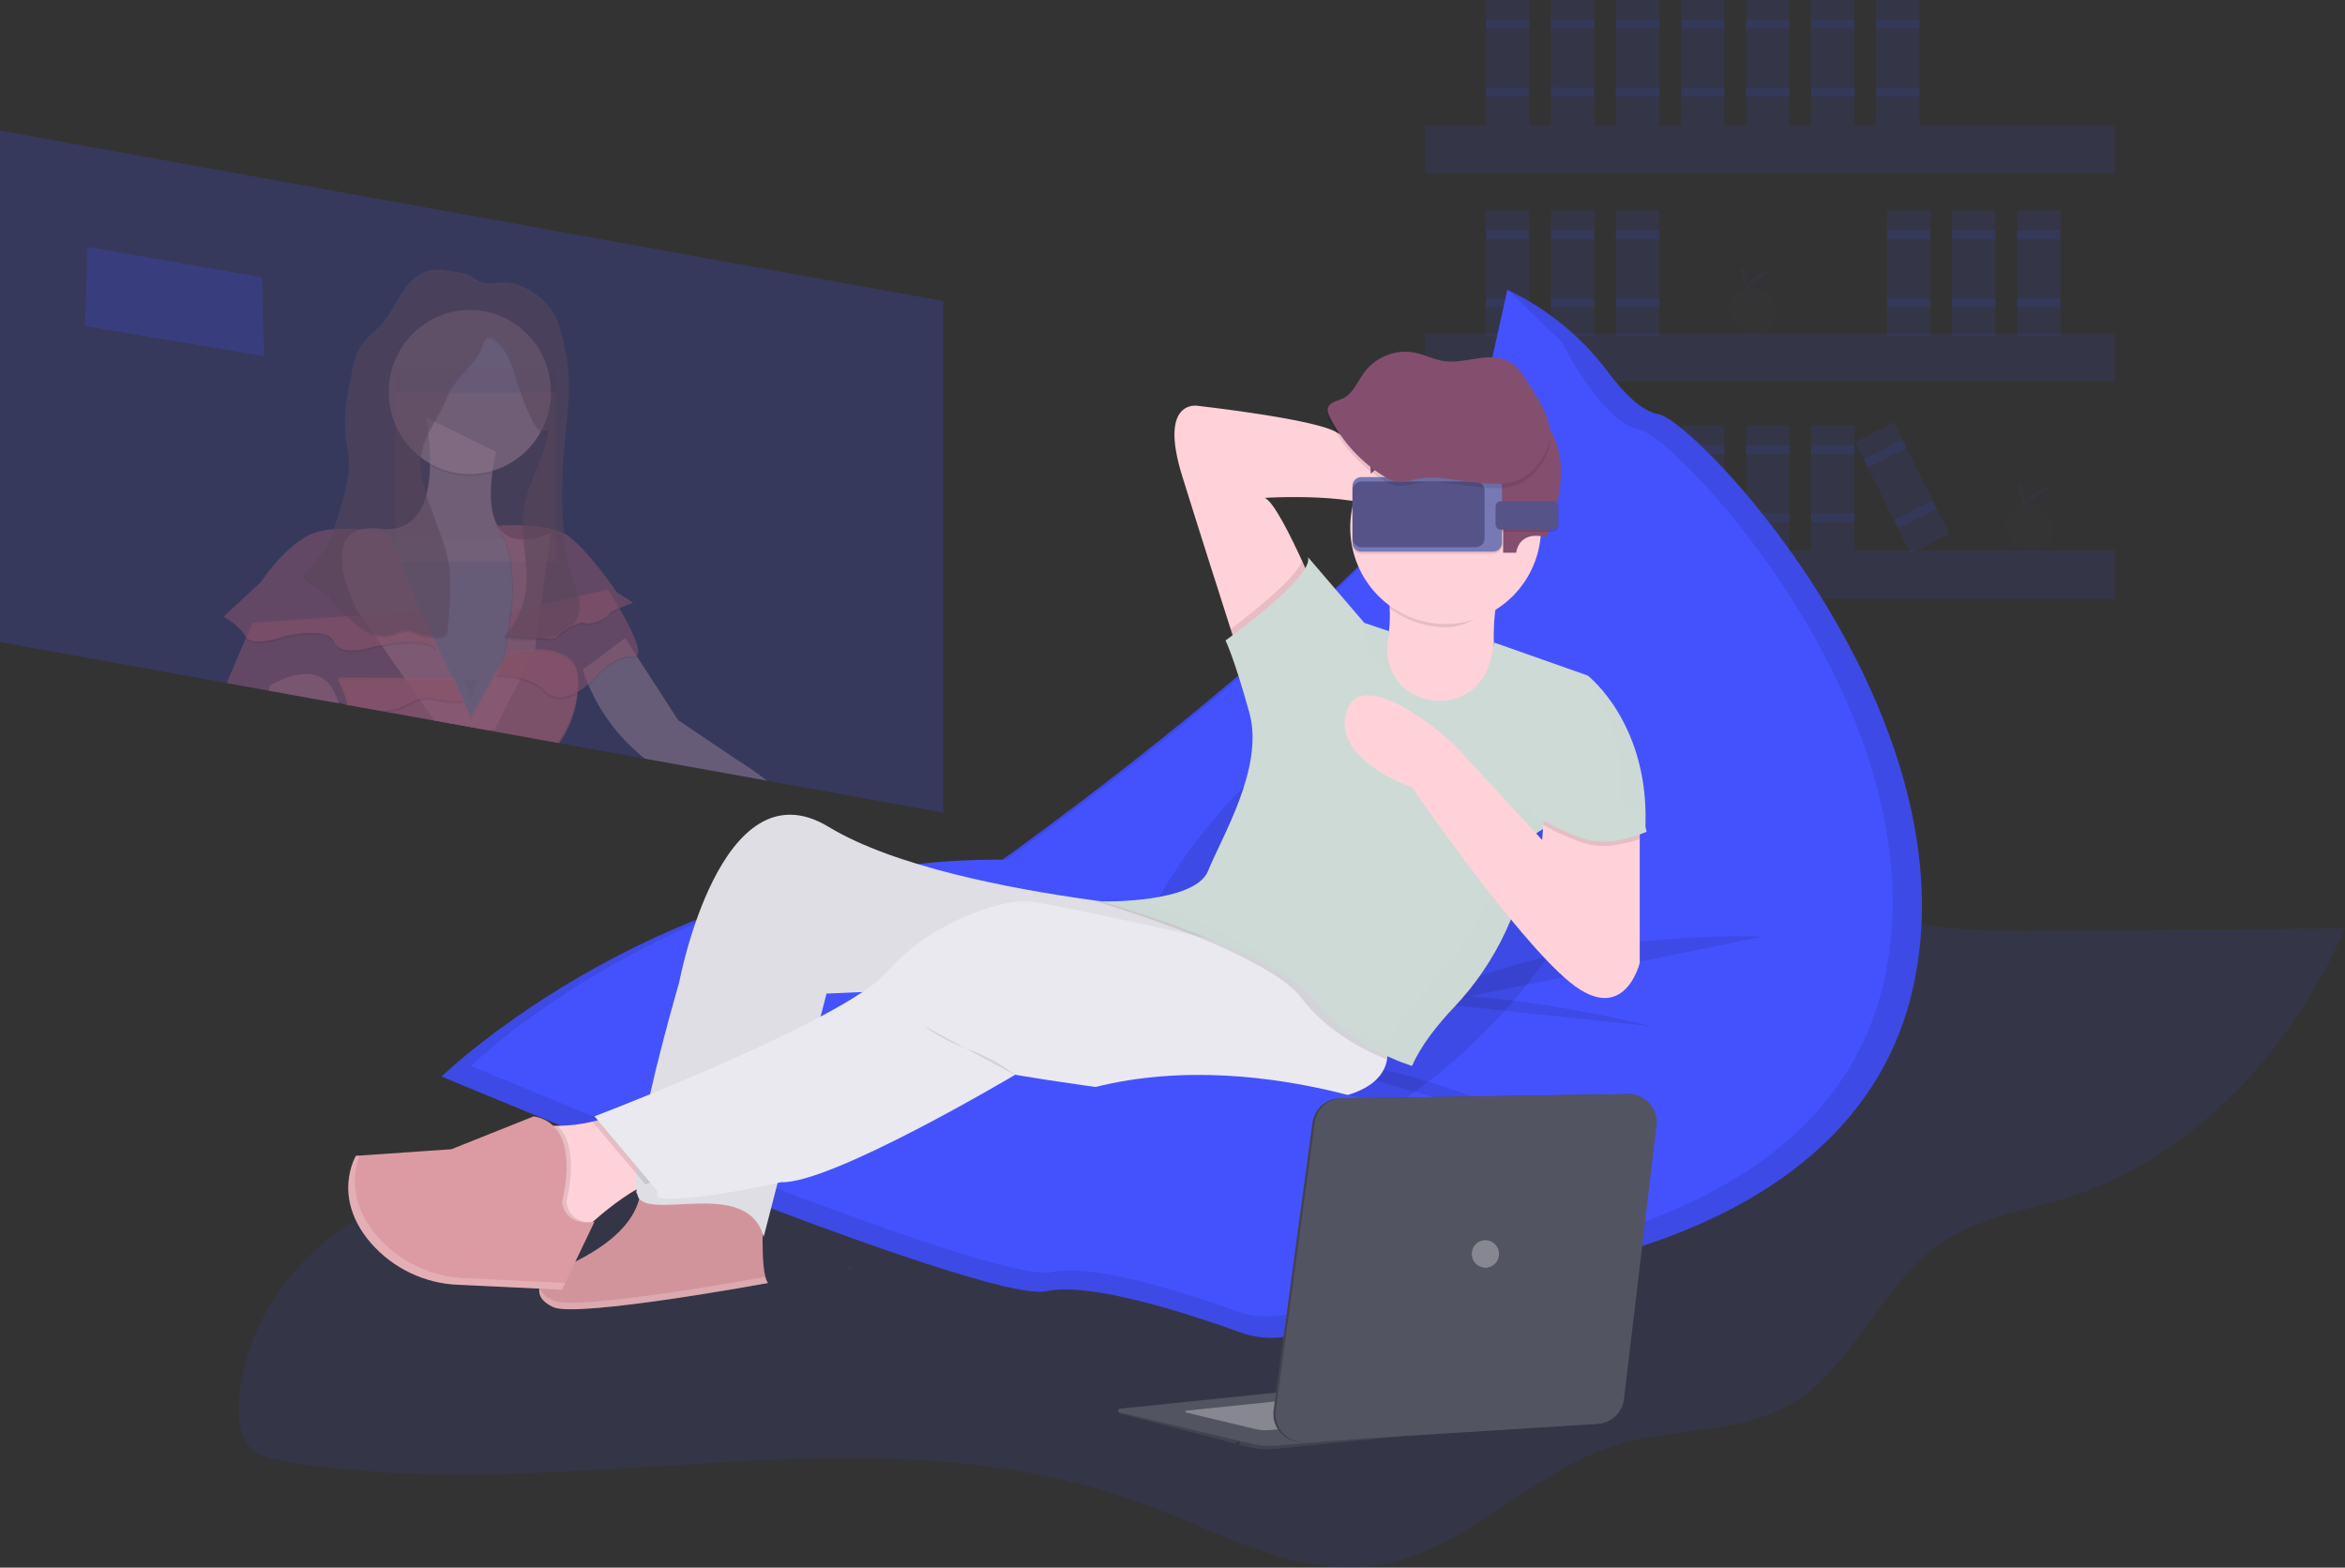 <svg width="338" height="226" viewBox="0 0 338 226" fill="none" xmlns="http://www.w3.org/2000/svg">
<rect x="0" y="0" width="338" height="226" fill="#333333" stroke="none"/>
<g clip-path="url(#clip0)">
<path opacity="0.1" d="M304.805 18.022H205.408V24.978H304.805V18.022Z" fill="#4452FE"/>
<path opacity="0.1" d="M304.805 48.059H205.408V55.015H304.805V48.059Z" fill="#4452FE"/>
<path opacity="0.1" d="M304.805 79.36H205.408V86.316H304.805V79.36Z" fill="#4452FE"/>
<path opacity="0.1" d="M220.412 0H214.16V18.022H220.412V0Z" fill="#4452FE"/>
<path opacity="0.1" d="M220.412 2.846H214.16V4.11H220.412V2.846Z" fill="#4452FE"/>
<path opacity="0.1" d="M220.412 12.647H214.16V13.912H220.412V12.647Z" fill="#4452FE"/>
<path opacity="0.1" d="M229.788 0H223.537V18.022H229.788V0Z" fill="#4452FE"/>
<path opacity="0.1" d="M229.788 2.846H223.537V4.11H229.788V2.846Z" fill="#4452FE"/>
<path opacity="0.1" d="M229.788 12.647H223.537V13.912H229.788V12.647Z" fill="#4452FE"/>
<path opacity="0.1" d="M239.165 0H232.914V18.022H239.165V0Z" fill="#4452FE"/>
<path opacity="0.1" d="M239.165 2.846H232.914V4.11H239.165V2.846Z" fill="#4452FE"/>
<path opacity="0.1" d="M239.165 12.647H232.914V13.912H239.165V12.647Z" fill="#4452FE"/>
<path opacity="0.1" d="M248.542 0H242.291V18.022H248.542V0Z" fill="#4452FE"/>
<path opacity="0.1" d="M248.542 2.846H242.291V4.11H248.542V2.846Z" fill="#4452FE"/>
<path opacity="0.1" d="M248.542 12.647H242.291V13.912H248.542V12.647Z" fill="#4452FE"/>
<path opacity="0.1" d="M257.919 0H251.668V18.022H257.919V0Z" fill="#4452FE"/>
<path opacity="0.1" d="M257.919 2.846H251.668V4.11H257.919V2.846Z" fill="#4452FE"/>
<path opacity="0.1" d="M257.919 12.647H251.668V13.912H257.919V12.647Z" fill="#4452FE"/>
<path opacity="0.1" d="M267.296 0H261.045V18.022H267.296V0Z" fill="#4452FE"/>
<path opacity="0.1" d="M267.296 2.846H261.045V4.11H267.296V2.846Z" fill="#4452FE"/>
<path opacity="0.1" d="M267.296 12.647H261.045V13.912H267.296V12.647Z" fill="#4452FE"/>
<path opacity="0.1" d="M276.675 0H270.424V18.022H276.675V0Z" fill="#4452FE"/>
<path opacity="0.1" d="M276.675 2.846H270.424V4.11H276.675V2.846Z" fill="#4452FE"/>
<path opacity="0.1" d="M276.675 12.647H270.424V13.912H276.675V12.647Z" fill="#4452FE"/>
<path opacity="0.1" d="M272.977 60.862L267.389 63.697L275.375 79.807L280.963 76.972L272.977 60.862Z" fill="#4452FE"/>
<path opacity="0.1" d="M274.235 63.407L268.646 66.241L269.207 67.371L274.795 64.537L274.235 63.407Z" fill="#4452FE"/>
<path opacity="0.1" d="M278.58 72.171L272.992 75.005L273.553 76.136L279.141 73.301L278.58 72.171Z" fill="#4452FE"/>
<path opacity="0.1" d="M220.412 30.353H214.16V48.375H220.412V30.353Z" fill="#4452FE"/>
<path opacity="0.1" d="M220.412 33.199H214.16V34.463H220.412V33.199Z" fill="#4452FE"/>
<path opacity="0.1" d="M220.412 43H214.16V44.265H220.412V43Z" fill="#4452FE"/>
<path opacity="0.1" d="M229.788 30.353H223.537V48.375H229.788V30.353Z" fill="#4452FE"/>
<path opacity="0.1" d="M229.788 33.199H223.537V34.463H229.788V33.199Z" fill="#4452FE"/>
<path opacity="0.1" d="M229.788 43H223.537V44.265H229.788V43Z" fill="#4452FE"/>
<path opacity="0.1" d="M239.165 30.353H232.914V48.375H239.165V30.353Z" fill="#4452FE"/>
<path opacity="0.1" d="M239.165 33.199H232.914V34.463H239.165V33.199Z" fill="#4452FE"/>
<path opacity="0.1" d="M239.165 43H232.914V44.265H239.165V43Z" fill="#4452FE"/>
<path opacity="0.1" d="M278.236 30.353H271.984V48.375H278.236V30.353Z" fill="#4452FE"/>
<path opacity="0.1" d="M278.236 33.199H271.984V34.463H278.236V33.199Z" fill="#4452FE"/>
<path opacity="0.1" d="M278.236 43H271.984V44.265H278.236V43Z" fill="#4452FE"/>
<path opacity="0.1" d="M287.613 30.353H281.361V48.375H287.613V30.353Z" fill="#4452FE"/>
<path opacity="0.1" d="M287.613 33.199H281.361V34.463H287.613V33.199Z" fill="#4452FE"/>
<path opacity="0.1" d="M287.613 43H281.361V44.265H287.613V43Z" fill="#4452FE"/>
<path opacity="0.1" d="M296.992 30.353H290.74V48.375H296.992V30.353Z" fill="#4452FE"/>
<path opacity="0.1" d="M296.992 33.199H290.74V34.463H296.992V33.199Z" fill="#4452FE"/>
<path opacity="0.1" d="M296.992 43H290.74V44.265H296.992V43Z" fill="#4452FE"/>
<path opacity="0.1" d="M220.412 61.338H214.16V79.361H220.412V61.338Z" fill="#4452FE"/>
<path opacity="0.1" d="M220.412 64.184H214.16V65.448H220.412V64.184Z" fill="#4452FE"/>
<path opacity="0.1" d="M220.412 73.985H214.16V75.25H220.412V73.985Z" fill="#4452FE"/>
<path opacity="0.1" d="M229.788 61.338H223.537V79.361H229.788V61.338Z" fill="#4452FE"/>
<path opacity="0.1" d="M229.788 64.184H223.537V65.448H229.788V64.184Z" fill="#4452FE"/>
<path opacity="0.1" d="M229.788 73.985H223.537V75.25H229.788V73.985Z" fill="#4452FE"/>
<path opacity="0.1" d="M239.165 61.338H232.914V79.361H239.165V61.338Z" fill="#4452FE"/>
<path opacity="0.1" d="M239.165 64.184H232.914V65.448H239.165V64.184Z" fill="#4452FE"/>
<path opacity="0.1" d="M239.165 73.985H232.914V75.25H239.165V73.985Z" fill="#4452FE"/>
<path opacity="0.1" d="M248.542 61.338H242.291V79.361H248.542V61.338Z" fill="#4452FE"/>
<path opacity="0.1" d="M248.542 64.184H242.291V65.448H248.542V64.184Z" fill="#4452FE"/>
<path opacity="0.1" d="M248.542 73.985H242.291V75.25H248.542V73.985Z" fill="#4452FE"/>
<path opacity="0.1" d="M257.919 61.338H251.668V79.361H257.919V61.338Z" fill="#4452FE"/>
<path opacity="0.1" d="M257.919 64.184H251.668V65.448H257.919V64.184Z" fill="#4452FE"/>
<path opacity="0.1" d="M257.919 73.985H251.668V75.25H257.919V73.985Z" fill="#4452FE"/>
<path opacity="0.1" d="M267.296 61.338H261.045V79.361H267.296V61.338Z" fill="#4452FE"/>
<path opacity="0.1" d="M267.296 64.184H261.045V65.448H267.296V64.184Z" fill="#4452FE"/>
<path opacity="0.1" d="M267.296 73.985H261.045V75.25H267.296V73.985Z" fill="#4452FE"/>
<g opacity="0.1">
<path opacity="0.1" d="M251.79 41.824C251.79 41.824 249.896 41.172 248.977 42.864C248.737 43.322 248.614 43.834 248.621 44.352C248.628 44.871 248.765 45.379 249.017 45.83C249.618 46.924 250.852 48.359 253.19 48.22C255.175 48.113 255.835 46.582 256.003 45.156C256.068 44.623 255.997 44.082 255.798 43.584C255.598 43.086 255.277 42.647 254.863 42.31C254.449 41.972 253.958 41.747 253.434 41.656C252.911 41.564 252.373 41.609 251.871 41.786L251.79 41.824Z" fill="#4452FE"/>
<path opacity="0.1" d="M249.423 45.969C249.171 45.518 249.034 45.01 249.027 44.492C249.02 43.973 249.142 43.461 249.383 43.003C250.296 41.315 252.196 41.963 252.196 41.963L252.293 41.928C253.016 41.664 253.811 41.682 254.521 41.979C254.129 41.743 253.69 41.597 253.235 41.554C252.781 41.51 252.322 41.569 251.893 41.726L251.796 41.761C251.796 41.761 249.902 41.109 248.983 42.801C248.742 43.259 248.62 43.771 248.627 44.289C248.634 44.807 248.771 45.316 249.023 45.767C249.493 46.672 250.247 47.395 251.168 47.819C250.43 47.375 249.827 46.736 249.423 45.969Z" fill="#4452FE"/>
<path opacity="0.2" d="M250.811 42.633C250.811 42.633 251.514 43.193 253.22 42.633H250.811Z" fill="#4452FE"/>
<path opacity="0.1" d="M250.662 38.574C250.662 38.574 251.866 41.874 251.765 42.737L252.719 42.636C252.719 42.636 251.112 39.743 251.515 38.574H250.662Z" fill="#4452FE"/>
<path opacity="0.2" d="M250.662 38.574C250.662 38.574 251.866 41.874 251.765 42.737L252.719 42.636C252.719 42.636 251.112 39.743 251.515 38.574H250.662Z" fill="#4452FE"/>
<path opacity="0.1" d="M255.582 38.849C255.582 38.849 253.685 37.868 252.838 38.678C251.991 39.487 251.859 41.558 251.859 41.558C251.859 41.558 254.957 41.988 255.582 38.849Z" fill="#4452FE"/>
<path opacity="0.1" d="M255.582 38.849C255.582 38.849 253.685 37.868 252.838 38.678C251.991 39.487 251.859 41.558 251.859 41.558C251.859 41.558 254.957 41.988 255.582 38.849Z" fill="#4452FE"/>
<path opacity="0.1" d="M251.855 41.558C251.855 41.558 252.352 39.155 255.578 38.846L251.855 41.558Z" fill="#4452FE"/>
</g>
<g opacity="0.1">
<path opacity="0.1" d="M291.8 73.125C291.8 73.125 289.906 72.474 288.987 74.166C288.746 74.624 288.624 75.135 288.631 75.654C288.638 76.172 288.774 76.68 289.027 77.131C289.627 78.225 290.862 79.661 293.2 79.522C295.185 79.414 295.844 77.884 296.013 76.458C296.078 75.924 296.007 75.383 295.808 74.885C295.608 74.387 295.286 73.949 294.873 73.611C294.459 73.274 293.967 73.049 293.444 72.957C292.921 72.866 292.383 72.91 291.881 73.087L291.8 73.125Z" fill="#4452FE"/>
<path opacity="0.1" d="M289.433 77.271C289.18 76.82 289.044 76.311 289.037 75.793C289.03 75.275 289.152 74.763 289.393 74.305C290.305 72.617 292.206 73.265 292.206 73.265L292.303 73.23C293.026 72.965 293.821 72.983 294.531 73.28C294.139 73.044 293.7 72.899 293.245 72.855C292.79 72.811 292.332 72.87 291.903 73.028L291.806 73.062C291.806 73.062 289.911 72.411 288.992 74.103C288.752 74.56 288.63 75.072 288.637 75.591C288.644 76.109 288.78 76.617 289.033 77.068C289.503 77.974 290.257 78.696 291.177 79.12C290.44 78.677 289.836 78.037 289.433 77.271Z" fill="#4452FE"/>
<path opacity="0.2" d="M290.82 73.935C290.82 73.935 291.524 74.495 293.23 73.935H290.82Z" fill="#4452FE"/>
<path opacity="0.1" d="M290.672 69.875C290.672 69.875 291.875 73.176 291.775 74.039L292.729 73.938C292.729 73.938 291.122 71.045 291.525 69.875H290.672Z" fill="#4452FE"/>
<path opacity="0.2" d="M290.672 69.875C290.672 69.875 291.875 73.176 291.775 74.039L292.729 73.938C292.729 73.938 291.122 71.045 291.525 69.875H290.672Z" fill="#4452FE"/>
<path opacity="0.1" d="M295.592 70.15C295.592 70.15 293.695 69.17 292.847 69.979C292 70.789 291.869 72.86 291.869 72.86C291.869 72.86 294.967 73.29 295.592 70.15Z" fill="#4452FE"/>
<path opacity="0.1" d="M295.592 70.15C295.592 70.15 293.695 69.17 292.847 69.979C292 70.789 291.869 72.86 291.869 72.86C291.869 72.86 294.967 73.29 295.592 70.15Z" fill="#4452FE"/>
<path opacity="0.1" d="M291.865 72.86C291.865 72.86 292.362 70.457 295.588 70.147L291.865 72.86Z" fill="#4452FE"/>
</g>
<path opacity="0.1" d="M243.442 116.028C251.097 120.517 258.154 126.686 266.134 130.142C275.846 134.35 286.332 134.303 296.594 134.211L338 133.841C329.614 152.957 314.798 167.356 298.069 172.63C291.505 174.704 284.495 175.519 278.706 179.974C271.492 185.526 267.216 195.967 259.883 201.256C251.8 207.08 241.754 205.509 232.746 208.383C221.002 212.126 211.178 223.376 199.201 225.589C187.617 227.73 176.324 221.087 165.096 216.891C124.994 201.911 81.668 217.912 40.275 210.504C38.684 210.22 36.99 209.834 35.839 208.414C34.361 206.593 34.239 203.637 34.533 201.047C36.008 188.059 45.213 178.514 54.865 173.806C75.429 163.78 98.531 170.078 120.377 166.467C135.38 163.985 149.652 156.836 163.73 149.748C178.471 142.324 193.443 135.042 207.412 125.437C221.618 115.67 226.216 105.919 243.442 116.028Z" fill="#4452FE"/>
<path d="M110.068 173.903C110.068 173.903 109.443 183.389 110.693 184.97C110.693 184.97 83.187 190.028 79.749 188.448C76.311 186.867 77.873 184.337 79.749 183.389C81.624 182.44 91.001 178.962 92.252 172.323C92.252 172.323 88.188 170.426 101.316 172.955C114.444 175.484 110.068 173.903 110.068 173.903Z" fill="#DC9BA3"/>
<path opacity="0.05" d="M110.068 173.903C110.068 173.903 109.443 183.389 110.693 184.97C110.693 184.97 83.187 190.028 79.749 188.448C76.311 186.867 77.873 184.337 79.749 183.389C81.624 182.44 91.001 178.962 92.252 172.323C92.252 172.323 88.188 170.426 101.316 172.955C114.444 175.484 110.068 173.903 110.068 173.903Z" fill="black"/>
<path d="M217.34 41.818L217.458 41.874C223.132 44.582 228.068 48.648 231.837 53.722C233.968 56.567 236.588 59.28 239.079 59.729C244.599 60.712 285.277 103.513 275.515 143.351C265.753 183.19 208.8 184.821 208.8 184.821C208.8 184.821 196.685 186.898 189.733 191.053C188.11 192.024 186.296 192.622 184.419 192.804C182.542 192.987 180.648 192.749 178.872 192.109C170.595 189.131 156.992 184.812 150.859 186.14C141.748 188.116 63.652 155.195 63.652 155.195C63.652 155.195 96.197 123.578 144.036 124.251C144.036 124.251 219.537 70.922 216.933 48.865L217.34 41.818Z" fill="#4452FE"/>
<path opacity="0.1" d="M217.34 41.818L217.458 41.874C223.132 44.582 228.068 48.648 231.837 53.722C233.968 56.567 236.588 59.28 239.079 59.729C244.599 60.712 285.277 103.513 275.515 143.351C265.753 183.19 208.8 184.821 208.8 184.821C208.8 184.821 196.685 186.898 189.733 191.053C188.11 192.024 186.296 192.622 184.419 192.804C182.542 192.987 180.648 192.749 178.872 192.109C170.595 189.131 156.992 184.812 150.859 186.14C141.748 188.116 63.652 155.195 63.652 155.195C63.652 155.195 96.197 123.578 144.036 124.251C144.036 124.251 219.537 70.922 216.933 48.865L217.34 41.818Z" fill="black"/>
<path d="M217.28 41.742L225.094 49.33C225.094 49.33 231.033 61.029 236.347 61.977C241.66 62.925 280.732 104.029 271.355 142.286C261.977 180.543 207.278 182.124 207.278 182.124C207.278 182.124 195.894 184.075 189.196 187.98C187.572 188.942 185.76 189.536 183.887 189.721C182.014 189.906 180.124 189.677 178.346 189.052C170.379 186.206 157.473 182.124 151.644 183.389C142.892 185.286 67.875 153.668 67.875 153.668C67.875 153.668 99.132 123.315 145.08 123.948C145.08 123.948 217.596 72.727 215.095 51.543L217.28 41.742Z" fill="#4452FE"/>
<path opacity="0.1" d="M214.147 148.631C231.671 130.905 238.074 108.642 228.447 98.904C218.821 89.167 196.812 95.644 179.288 113.37C161.764 131.096 155.362 153.359 164.988 163.096C174.614 172.833 196.624 166.357 214.147 148.631Z" fill="black"/>
<path d="M217.28 81.896C217.28 81.896 213.841 87.587 216.029 98.654C218.217 109.72 210.403 109.72 210.403 109.72H194.775L189.461 95.808L196.963 96.44C196.963 96.44 201.964 95.176 199.776 83.477L217.28 81.896Z" fill="#FFD2D9"/>
<path d="M170.394 68.617C172.785 76.316 175.783 85.69 177.383 90.692L178.521 94.227L188.836 83.477C188.836 83.477 188.382 82.412 187.704 80.919C186.191 77.612 183.566 72.212 182.272 71.778C182.272 71.778 196.65 70.83 201.026 74.308C205.402 77.786 204.152 64.823 204.152 64.823C204.152 64.823 195.712 64.19 192.587 62.293C189.461 60.396 172.582 58.499 172.582 58.499C172.582 58.499 166.956 57.55 170.394 68.617Z" fill="#FFD2D9"/>
<path opacity="0.1" d="M226.969 164.102C226.969 164.102 200.401 151.771 191.023 153.668L226.969 164.102Z" fill="black"/>
<path opacity="0.1" d="M254.163 135.014C254.163 135.014 221.969 133.749 204.465 145.131L254.163 135.014Z" fill="black"/>
<path opacity="0.1" d="M238.221 147.977C238.221 147.977 212.903 141.654 199.463 143.867L238.221 147.977Z" fill="black"/>
<path d="M76.623 161.573L78.811 177.698L84.437 177.065C84.437 177.065 84.778 176.749 85.356 176.218C86.872 174.868 90.026 172.221 93.045 170.78C94.067 170.252 95.175 169.918 96.315 169.793L90.064 160.308C88.542 160.884 86.983 161.351 85.397 161.705C83.749 162.096 82.063 162.297 80.371 162.306C79.085 162.33 77.808 162.08 76.623 161.573Z" fill="#FFD2D9"/>
<path d="M92.252 172.955C95.065 175.484 107.881 170.109 110.069 178.33L112.082 170.543L118.28 146.548L119.133 143.244L124.297 143.019L183.554 140.461L186.911 140.316L188.68 140.24L186.332 139.064L170.704 131.229C170.704 131.229 165.078 130.831 157.31 129.753C145.539 128.121 128.867 124.931 119.452 119.218C103.823 109.732 97.885 141.666 97.885 141.666C97.885 141.666 95.509 149.77 93.696 157.753C92.834 161.547 92.099 165.341 91.821 168.206C91.561 170.634 91.643 172.408 92.252 172.955Z" fill="#E9E9EF"/>
<path opacity="0.05" d="M92.251 172.955C95.064 175.484 107.879 170.109 110.067 178.33L112.08 170.543L118.279 146.548L119.132 143.244L124.446 142.928L181.696 139.368L185.231 139.146L186.319 139.08L187.728 138.991L170.693 131.245C170.693 131.245 165.067 130.847 157.3 129.768C145.528 128.137 128.856 124.947 119.441 119.233C103.813 109.748 97.874 141.682 97.874 141.682C97.874 141.682 95.499 149.786 93.686 157.769C92.823 161.563 92.088 165.357 91.81 168.222C91.56 170.634 91.641 172.408 92.251 172.955Z" fill="black"/>
<path opacity="0.1" d="M85.397 161.705L90.857 168.193L93.045 170.78C94.066 170.252 95.174 169.918 96.314 169.793L90.063 160.308C88.542 160.884 86.983 161.351 85.397 161.705Z" fill="black"/>
<path d="M85.688 160.94L91.795 168.194L94.743 171.69V172.639C98.359 173.48 109.612 171.083 112.081 170.543C112.393 170.476 112.568 170.435 112.568 170.435C119.758 170.751 146.326 154.943 146.326 154.943C146.326 154.943 175.395 160.001 189.461 158.737C197.315 158.028 199.516 155.154 199.929 152.751C200.11 151.564 199.948 150.348 199.463 149.251L186.91 140.307L185.253 139.121L182.593 137.224C182.593 137.224 177.97 136.165 172.097 134.853C162.923 132.807 150.696 130.148 148.22 129.955C144.157 129.639 133.842 133.117 127.903 140.073C126.881 141.165 125.725 142.121 124.465 142.918L124.302 143.026C122.633 144.145 120.577 145.337 118.285 146.554C110.718 150.586 100.631 154.914 93.695 157.757C88.954 159.688 85.688 160.94 85.688 160.94Z" fill="#E9E9EF"/>
<path opacity="0.1" d="M76.623 161.573L78.811 177.698L84.437 177.065C84.437 177.065 84.778 176.749 85.356 176.218C84.106 176.247 82.055 175.883 81.624 173.271C81.624 173.271 83.79 165.604 80.374 162.306C79.087 162.331 77.809 162.081 76.623 161.573Z" fill="black"/>
<path d="M80.998 173.271C80.998 173.271 84.124 162.205 76.935 160.94L65.057 165.683L51.304 166.632C51.304 166.632 47.713 172.56 53.467 179.212C55.045 181.013 56.965 182.473 59.113 183.505C61.262 184.537 63.594 185.12 65.97 185.22L80.998 185.931L85.687 176.13C85.687 176.13 81.624 177.065 80.998 173.271Z" fill="#DC9BA3"/>
<path opacity="0.1" d="M157.312 129.756C158.875 130.221 165.402 132.19 172.078 134.865C175.377 136.15 178.591 137.649 181.699 139.352C182.346 139.719 182.949 140.089 183.543 140.462C185.294 141.584 186.703 142.735 187.575 143.876C191.433 148.935 197.099 151.642 199.919 152.751C200.1 151.564 199.939 150.348 199.453 149.251L186.91 140.307L188.679 140.231L186.331 139.055L187.741 138.966L170.706 131.22C170.706 131.22 165.077 130.821 157.312 129.756Z" fill="black"/>
<path opacity="0.1" d="M177.383 90.692L178.521 94.227L188.835 83.477C188.835 83.477 188.382 82.412 187.704 80.919C186.4 83.714 180.174 88.596 177.383 90.692Z" fill="black"/>
<path d="M214.597 95.944C214.966 94.872 215.236 93.768 215.403 92.646L228.844 97.389C228.844 97.389 238.064 104.503 237.127 119.995C237.127 119.995 225.718 115.727 220.717 120.786L220.614 121.677C219.556 130.517 215.689 138.77 209.596 145.195C207.095 147.835 204.766 150.813 203.526 153.668C203.526 153.668 194.774 151.139 189.46 144.183C184.146 137.227 158.828 129.955 158.828 129.955C158.828 129.955 172.269 130.271 174.144 125.528C176.019 120.786 182.271 110.668 180.083 102.764C177.895 94.859 176.645 92.33 176.645 92.33C176.645 92.33 189.46 83.161 188.522 80.315L196.649 89.8L200.4 91.065C200.105 91.799 199.956 92.584 199.959 93.376C199.759 101.973 211.749 104.044 214.597 95.944Z" fill="#CEDAD5"/>
<path d="M203.383 160.782C203.383 160.782 173.064 148.135 148.371 160.15L154.31 172.797L182.754 173.429L203.383 160.782Z" fill="#4452FE"/>
<path opacity="0.1" d="M200.256 87.632C200.161 86.45 200.002 85.274 199.781 84.109L217.285 82.529C217.285 82.529 216.072 83.588 215.544 87.54C213.491 88.773 211.093 90.433 208.533 90.433C205.546 90.438 202.639 89.454 200.256 87.632Z" fill="black"/>
<path d="M208.372 89.962C215.968 89.962 222.125 83.733 222.125 76.05C222.125 68.367 215.968 62.138 208.372 62.138C200.777 62.138 194.619 68.367 194.619 76.05C194.619 83.733 200.777 89.962 208.372 89.962Z" fill="#FFD2D9"/>
<path d="M218.53 79.683H216.655V74.308L214.779 68.617C214.779 68.617 205.402 64.19 201.026 65.139L197.588 68.3C197.588 68.3 196.65 60.712 202.276 57.867C207.903 55.021 217.905 56.286 220.405 58.499C222.906 60.712 226.969 64.506 223.844 74.94L222.906 77.47C222.906 77.47 219.155 76.205 218.53 79.683Z" fill="#844F6E"/>
<g opacity="0.05">
<path opacity="0.05" d="M194.235 86.987L193.21 86.642L188.49 81.131C188.583 80.87 188.594 80.586 188.522 80.318L194.235 86.987Z" fill="black"/>
<path opacity="0.05" d="M200.816 97.189C198.337 96.083 196.44 93.68 196.524 90.234C196.524 90.047 196.524 89.87 196.555 89.702L196.655 89.816L200.406 91.081C200.112 91.815 199.962 92.6 199.966 93.392C199.916 94.711 200.209 96.02 200.816 97.189Z" fill="black"/>
<path opacity="0.05" d="M164.354 129.699C172.187 132.456 182.796 136.797 186.022 141.024C186.1 141.129 186.181 141.227 186.262 141.341C177.679 135.387 158.828 129.958 158.828 129.958C160.674 129.978 162.519 129.891 164.354 129.699Z" fill="black"/>
<path opacity="0.05" d="M200.087 150.506C201.337 147.661 203.672 144.673 206.157 142.033C212.251 135.608 216.117 127.355 217.175 118.516L217.278 117.624C222.279 112.565 233.688 116.834 233.688 116.834C234.282 107.007 230.791 100.554 228.159 97.145L228.843 97.389C228.843 97.389 238.064 104.503 237.126 119.995C237.126 119.995 225.718 115.727 220.716 120.786L220.613 121.677C219.556 130.517 215.689 138.77 209.595 145.195C207.095 147.835 204.766 150.813 203.525 153.668C203.525 153.668 195.908 151.455 190.572 145.523C193.448 147.708 196.664 149.392 200.087 150.506Z" fill="black"/>
</g>
<path d="M203.527 113.514C203.527 113.514 218.53 135.33 226.344 141.654C234.158 147.977 236.346 138.808 236.346 138.808V118.573L222.593 116.992L222.45 118.911L222.284 121.102L209.469 107.19C209.469 107.19 196.653 95.492 194.153 102.448C191.652 109.404 203.527 113.514 203.527 113.514Z" fill="#FFD2D9"/>
<path opacity="0.1" d="M222.449 118.911C224.327 120.016 226.318 120.91 228.388 121.576C231.342 122.496 234.727 121.529 236.359 120.944V118.582L222.606 117.001L222.449 118.911Z" fill="black"/>
<path d="M236.516 116.517L237.338 119.904C237.338 119.904 232.452 122.209 228.389 120.944C224.326 119.679 221.2 117.466 220.575 117.15C219.95 116.834 223.075 113.356 223.075 113.356L236.516 116.517Z" fill="#CEDAD5"/>
<path opacity="0.1" d="M146.495 155.091C144.411 153.474 142.091 152.194 139.619 151.297C137.269 150.48 135.056 149.307 133.055 147.819" fill="black"/>
<path opacity="0.2" d="M51.306 166.631L51.818 166.597C51.075 168.494 49.999 173.17 54.41 178.264C55.987 180.064 57.907 181.524 60.056 182.556C62.204 183.588 64.536 184.172 66.912 184.271L81.469 184.96L81.003 185.931L65.975 185.219C63.598 185.12 61.266 184.537 59.118 183.505C56.97 182.473 55.049 181.013 53.472 179.212C47.724 172.563 51.306 166.631 51.306 166.631Z" fill="white"/>
<path opacity="0.05" d="M122.187 182.915H122.234C122.193 183.661 122.121 185.201 122.109 186.892C122.093 185.403 122.14 183.945 122.187 182.915Z" fill="#00FF00"/>
<path opacity="0.05" d="M104.38 180.186C104.336 180.378 104.287 180.567 104.233 180.752C103.926 180.572 103.486 180.237 104.38 180.186Z" fill="#00FF00"/>
<path opacity="0.2" d="M79.749 187.499C82.953 188.973 107.046 184.682 110.322 184.088C110.388 184.404 110.514 184.703 110.694 184.97C110.694 184.97 83.188 190.029 79.749 188.448C77.98 187.635 77.537 186.57 77.777 185.602C77.958 186.279 78.546 186.946 79.749 187.499Z" fill="white"/>
<path opacity="0.05" d="M122.23 182.918C122.246 182.602 122.259 182.44 122.259 182.44C122.259 182.44 123.85 183.016 122.23 182.918Z" fill="#00FF00"/>
<path opacity="0.1" d="M196.21 79.844H215.227C215.931 79.844 216.502 79.267 216.502 78.554V70.384C216.502 69.672 215.931 69.094 215.227 69.094H196.21C195.506 69.094 194.935 69.672 194.935 70.384V78.554C194.935 79.267 195.506 79.844 196.21 79.844Z" fill="black"/>
<path opacity="0.1" d="M216.327 76.682H223.866C224.287 76.682 224.629 76.337 224.629 75.911V73.344C224.629 72.918 224.287 72.572 223.866 72.572H216.327C215.906 72.572 215.564 72.918 215.564 73.344V75.911C215.564 76.337 215.906 76.682 216.327 76.682Z" fill="black"/>
<path d="M196.21 79.528H215.227C215.931 79.528 216.502 78.951 216.502 78.238V70.068C216.502 69.356 215.931 68.778 215.227 68.778H196.21C195.506 68.778 194.935 69.356 194.935 70.068V78.238C194.935 78.951 195.506 79.528 196.21 79.528Z" fill="#7679B4"/>
<path d="M196.228 78.895H212.707C213.411 78.895 213.982 78.318 213.982 77.606V70.7C213.982 69.988 213.411 69.41 212.707 69.41H196.228C195.524 69.41 194.953 69.988 194.953 70.7V77.606C194.953 78.318 195.524 78.895 196.228 78.895Z" fill="#565388"/>
<path d="M216.327 76.366H223.866C224.287 76.366 224.629 76.021 224.629 75.595V73.027C224.629 72.601 224.287 72.256 223.866 72.256H216.327C215.906 72.256 215.564 72.601 215.564 73.027V75.595C215.564 76.021 215.906 76.366 216.327 76.366Z" fill="#565388"/>
<path opacity="0.1" d="M199.632 69.401C196.25 67.333 193.503 64.354 191.699 60.798C191.489 60.383 191.289 59.919 191.405 59.47C191.627 58.61 192.737 58.458 193.537 58.088C195.028 57.396 195.656 55.647 196.634 54.316C197.471 53.206 198.595 52.352 199.882 51.85C201.17 51.347 202.57 51.216 203.927 51.471C205.352 51.761 206.671 52.476 208.109 52.691C211.209 53.149 214.591 51.249 217.376 52.691C218.645 53.352 219.505 54.588 220.261 55.821C222.159 58.891 224.537 62.145 222.812 65.746C221.821 67.804 220.24 69.511 218.017 70.112C215.795 70.713 213.222 70.213 210.963 69.964C209.103 69.761 207.155 69.331 205.283 69.531C203.092 69.771 201.723 70.675 199.632 69.401Z" fill="black"/>
<path d="M199.632 68.769C196.25 66.701 193.503 63.722 191.699 60.165C191.489 59.751 191.289 59.286 191.405 58.837C191.627 57.977 192.737 57.826 193.537 57.456C195.028 56.763 195.656 55.015 196.634 53.684C197.471 52.574 198.595 51.72 199.882 51.217C201.17 50.715 202.57 50.584 203.927 50.838C205.352 51.129 206.671 51.844 208.109 52.059C211.209 52.517 214.591 50.617 217.376 52.059C218.645 52.719 219.505 53.956 220.261 55.189C222.159 58.259 224.537 61.512 222.812 65.114C221.821 67.172 220.24 68.879 218.017 69.48C215.795 70.081 213.222 69.581 210.963 69.331C209.103 69.129 207.155 68.699 205.283 68.898C203.092 69.138 201.723 70.043 199.632 68.769Z" fill="#844F6E"/>
<path opacity="0.2" d="M37.748 39.977L12.602 35.592L12.236 46.99L38.048 51.357L37.748 39.977Z" fill="#4452FE"/>
<path opacity="0.2" d="M0 18.822V92.57L32.676 98.476L38.787 99.583L47.714 101.196L48.827 101.398L49.752 101.565L50.092 101.626L50.174 101.641L54.922 102.501L55.941 102.685L62.605 103.889L70.284 105.277L80.412 107.108L80.593 107.14L92.946 109.375L110.521 112.553L135.968 117.153V43.405L0 18.822Z" fill="#4452FE"/>
<g opacity="0.5">
<path opacity="0.5" d="M80.208 56.586H56.959V80.979H80.208V56.586Z" fill="#865A61"/>
<path opacity="0.1" d="M80.208 53.225H56.959V77.618H80.208V53.225Z" fill="black"/>
<path opacity="0.5" d="M51.4 87.913L51.972 88.729L53.795 91.325L54.06 91.704L54.973 93.007L55.151 93.26L58.299 97.746L58.505 98.04L60.421 100.772L60.596 101.022L62.606 103.886L70.286 105.274L71.327 105.148L74.953 97.999L75.065 97.775L75.081 97.74L77.031 93.895L77.103 93.756L77.125 93.601L77.303 92.305V92.254L77.334 92.011V91.966L77.991 87.16V87.129L78.828 80.976L79.294 77.615L79.403 76.812C78.649 77.173 77.855 77.443 77.037 77.615C76.524 77.726 76 77.785 75.475 77.789H75.45C74.997 77.789 74.546 77.731 74.109 77.615C73.61 77.486 73.142 77.257 72.732 76.943C72.322 76.629 71.978 76.235 71.721 75.784C70.867 74.349 70.47 71.99 70.952 68.196C70.952 68.095 70.977 67.994 70.992 67.88C71.107 67.037 71.269 66.122 71.48 65.136L62.728 60.829L62.597 60.766L61.365 60.159C61.365 60.159 61.553 61.054 61.721 62.42L61.75 62.65C61.914 64.034 61.994 65.427 61.987 66.821C61.987 66.919 61.987 67.017 61.987 67.115C61.977 68.531 61.8 69.94 61.459 71.314C61.448 71.366 61.435 71.418 61.418 71.469C60.765 73.827 59.446 75.74 56.964 76.183C56.272 76.301 55.566 76.315 54.87 76.224C53.969 76.097 53.053 76.123 52.16 76.3C46.112 77.678 51.4 87.913 51.4 87.913Z" fill="#FDC2CC"/>
<path opacity="0.1" d="M71.48 65.129C71.244 66.236 71.067 67.253 70.948 68.18C69.901 68.482 68.818 68.635 67.729 68.636C65.721 68.638 63.746 68.116 61.996 67.118C62.021 64.784 61.812 62.453 61.371 60.162L71.48 65.129Z" fill="black"/>
<path opacity="0.5" d="M67.716 68.345C74.176 68.345 79.412 63.048 79.412 56.514C79.412 49.979 74.176 44.682 67.716 44.682C61.256 44.682 56.02 49.979 56.02 56.514C56.02 63.048 61.256 68.345 67.716 68.345Z" fill="#FDC2CC"/>
<path opacity="0.5" d="M48.662 97.699C48.662 97.699 48.721 97.8 48.822 97.993C49.404 99.154 49.86 100.377 50.181 101.638L54.913 102.498L55.932 102.682L62.596 103.886L70.276 105.274L80.403 107.105C81.908 105.038 82.866 102.616 83.185 100.07C83.201 99.969 83.213 99.865 83.223 99.754C83.273 99.273 83.301 98.78 83.304 98.268C83.307 98.259 83.307 98.249 83.304 98.239V98.22C83.304 98.05 83.304 97.869 83.304 97.695C83.223 94.268 79.925 93.585 77.118 93.585C75.801 93.605 74.488 93.754 73.199 94.031L72.524 95.135L72.258 95.558L71.32 97.076L67.854 103.358L66.838 101.022L66.775 100.879L65.416 97.752H65.275L58.299 97.721L48.662 97.699Z" fill="#EC7580"/>
<path opacity="0.5" d="M50.119 101.714C50.119 101.686 50.103 101.654 50.094 101.623C49.757 100.36 49.275 99.141 48.656 97.993H48.816L58.505 98.04L65.279 98.072H65.416L66.726 101.079L66.782 101.211L66.845 101.354L67.861 103.687L71.327 97.408L71.364 97.348L72.033 96.257L72.346 95.732L72.511 95.46L73.187 94.357C73.187 94.357 73.793 94.215 74.706 94.091L75.018 94.05C75.262 94.022 75.519 93.993 75.79 93.971L76.047 93.952H76.081L76.575 93.927C76.719 93.927 76.862 93.927 77.009 93.927C77.434 93.927 77.872 93.927 78.31 93.962L78.653 93.993C79.566 94.067 80.458 94.311 81.282 94.714C81.344 94.743 81.403 94.776 81.46 94.812C81.665 94.929 81.859 95.066 82.039 95.22C82.111 95.28 82.179 95.343 82.248 95.41C82.427 95.564 82.59 95.736 82.733 95.925C82.823 96.063 82.903 96.207 82.97 96.358C83.043 96.516 83.103 96.678 83.151 96.845C83.203 97.022 83.243 97.203 83.27 97.386C83.299 97.585 83.315 97.785 83.32 97.987C83.32 98.062 83.32 98.138 83.32 98.211V98.239C83.322 98.243 83.322 98.247 83.322 98.251C83.322 98.254 83.322 98.258 83.32 98.262C83.32 98.435 83.32 98.609 83.32 98.777C83.32 98.894 83.32 99.011 83.32 99.125C83.322 99.128 83.323 99.131 83.323 99.134C83.323 99.138 83.322 99.141 83.32 99.144C83.32 99.235 83.32 99.324 83.305 99.416C83.289 99.507 83.305 99.624 83.283 99.732C83.261 99.839 83.283 99.94 83.255 100.048C82.989 102.599 82.081 105.039 80.617 107.133L80.435 107.102L70.308 105.271L62.628 103.883L55.964 102.679L54.945 102.495L50.197 101.635C50.197 101.673 50.219 101.711 50.228 101.749L50.119 101.714Z" fill="#EC7580"/>
<path opacity="0.5" d="M84.031 96.532C84.236 97.257 84.487 97.968 84.784 98.66L84.875 98.875C86.666 102.995 89.439 106.602 92.946 109.372L110.522 112.534C109.207 111.498 107.836 110.538 106.414 109.66L97.75 103.829L91.867 94.736L91.749 94.553L90.098 92.001L84.031 96.532Z" fill="#FDC2CC"/>
<path opacity="0.1" d="M91.869 94.742C91.794 94.832 91.695 94.897 91.584 94.93C91.472 94.962 91.354 94.961 91.244 94.926C88.356 94.486 85.036 98.72 85.036 98.72L84.867 98.875C84.53 98.115 84.248 97.332 84.023 96.532L90.087 92.004L91.869 94.742Z" fill="black"/>
<path opacity="0.1" d="M83.232 100.051C81.873 100.816 80.007 101.366 78.544 99.89C76.025 97.341 71.611 97.676 71.336 97.698C71.786 97.635 72.186 96.699 72.527 95.444L73.202 94.341C73.202 94.341 83.167 92.004 83.311 97.993C83.328 98.68 83.302 99.367 83.232 100.051Z" fill="black"/>
<path opacity="0.1" d="M78.006 87.129L77.103 93.769L75.065 97.787C73.802 97.46 72.496 97.337 71.195 97.421C72.633 97.221 73.558 88.144 73.558 88.144L73.64 88.125L78.006 87.129Z" fill="black"/>
<path opacity="0.5" d="M91.252 94.632C88.364 94.192 85.044 98.426 85.044 98.426C85.044 98.426 81.146 102.22 78.546 99.596C76.026 97.047 71.613 97.382 71.338 97.405C72.776 97.205 73.701 88.128 73.701 88.128L73.782 88.109L87.638 84.992C87.638 84.992 88.463 86.272 89.398 87.903C91.083 90.844 93.112 94.916 91.252 94.632Z" fill="#EC7580"/>
<path opacity="0.1" d="M87.79 88.792C87.933 89.083 85.48 90.543 84.323 90.107C83.167 89.671 80.282 92.004 79.991 92.298C79.7 92.592 73.205 91.859 73.205 91.859C73.475 90.623 73.669 89.372 73.787 88.112L87.643 84.995C87.643 84.995 88.468 86.275 89.402 87.907C88.54 88.261 87.718 88.653 87.79 88.792Z" fill="black"/>
<path opacity="0.1" d="M79.413 76.815L78.007 87.129L77.344 91.976C75.409 91.83 73.059 91.565 73.059 91.565C73.059 91.565 75.512 81.194 71.471 75.791L71.711 75.775C73.981 79.594 79.413 76.815 79.413 76.815Z" fill="black"/>
<path opacity="0.5" d="M71.617 75.791C71.617 75.791 78.981 75.206 81.87 77.251C84.758 79.297 88.946 85.431 88.946 85.431L91.256 86.892C91.256 86.892 87.646 88.207 87.79 88.498C87.933 88.789 85.48 90.25 84.323 89.813C83.167 89.377 80.282 91.71 79.991 92.004C79.7 92.298 73.205 91.565 73.205 91.565C73.205 91.565 75.659 81.194 71.617 75.791Z" fill="#EC7580"/>
<path opacity="0.5" d="M38.787 99.58L47.714 101.192L48.827 101.395L48.789 101.278C48.528 100.422 48.142 99.61 47.645 98.868C44.901 95.074 38.837 98.868 38.837 98.868C38.837 98.868 38.815 99.121 38.787 99.58Z" fill="#FDC2CC"/>
<path opacity="0.1" d="M38.787 99.58L47.714 101.192L48.827 101.395L48.789 101.278C48.528 100.422 48.142 99.61 47.645 98.868C44.901 95.074 38.837 98.868 38.837 98.868C38.837 98.868 38.815 99.121 38.787 99.58Z" fill="black"/>
<path opacity="0.1" d="M50.119 101.714C50.119 101.686 50.103 101.654 50.094 101.622C49.757 100.36 49.275 99.141 48.656 97.993H48.816L58.505 98.04L65.279 98.072L66.72 101.082L66.782 101.211L66.851 101.35C66.754 101.369 65.457 101.619 62.959 101.056C62.188 100.858 61.38 100.845 60.603 101.018C59.543 101.265 58.809 101.86 57.905 102.223C57.271 102.447 56.615 102.6 55.949 102.678L54.929 102.495L50.182 101.635C50.182 101.673 50.203 101.711 50.213 101.749L50.119 101.714Z" fill="black"/>
<path opacity="0.5" d="M32.676 98.473L38.786 99.58L47.714 101.192C48.074 101.177 48.435 101.206 48.789 101.278C49.117 101.343 49.44 101.438 49.751 101.562C49.877 101.609 49.998 101.659 50.117 101.714L50.205 101.752C50.205 101.714 50.186 101.676 50.173 101.638L54.912 102.498C55.924 102.445 56.925 102.256 57.888 101.935C58.741 101.591 59.45 101.041 60.41 100.772C61.24 100.555 62.112 100.555 62.942 100.772C65.061 101.249 66.318 101.142 66.708 101.088C66.748 101.086 66.788 101.079 66.827 101.069L66.758 100.927L65.399 98.081L65.261 97.787L62.52 92.067L62.376 91.751L60.641 88.134H60.526L51.964 88.729L51.361 88.773L50.227 88.852H49.967L36.38 89.8L35.492 91.875L35.414 92.058L32.676 98.473Z" fill="#EC7580"/>
<path opacity="0.1" d="M62.951 94.05C61.364 91.419 52.987 93.759 52.987 93.759C52.987 93.759 48.945 94.929 48.076 92.738C47.207 90.547 41 92.007 41 92.007C41 92.007 36.502 93.715 35.414 92.077L36.38 89.816L60.529 88.141L62.951 94.05Z" fill="black"/>
<path opacity="0.5" d="M56.019 76.815C56.019 76.815 48.077 75.209 44.323 77.255C40.569 79.3 37.681 83.828 37.681 83.828L32.195 88.937C32.195 88.937 34.361 89.959 35.371 91.713C36.381 93.468 40.997 91.713 40.997 91.713C40.997 91.713 47.205 90.253 48.074 92.444C48.943 94.635 52.984 93.465 52.984 93.465C52.984 93.465 61.358 91.128 62.949 93.756L56.019 76.815Z" fill="#EC7580"/>
<path opacity="0.1" d="M65.175 39.386C64.1 39.203 62.987 39.026 61.928 39.26C60.168 39.645 58.827 41.087 57.839 42.611C56.852 44.135 56.086 45.82 54.867 47.158C54.051 48.056 53.047 48.777 52.322 49.747C51.253 51.176 50.881 53.004 50.538 54.762C50.031 57.345 49.525 59.972 49.75 62.597C49.862 63.915 50.159 65.215 50.228 66.536C50.369 69.198 49.603 71.817 48.822 74.368C48.29 76.132 47.74 77.928 46.69 79.427C45.952 80.394 45.135 81.297 44.249 82.127C44.044 82.304 43.889 82.533 43.802 82.791C43.617 83.547 44.517 84.056 45.205 84.394C47.309 85.456 48.69 87.527 50.325 89.231C51.96 90.936 54.301 92.393 56.551 91.72C57.217 91.517 57.852 91.129 58.549 91.141C59.02 91.185 59.481 91.306 59.915 91.499C61.019 91.891 62.182 92.089 63.353 92.083C63.612 92.104 63.872 92.047 64.1 91.919C64.447 91.682 64.516 91.201 64.55 90.778C64.769 88.125 64.988 85.463 64.841 82.804C64.506 76.796 59.008 69.825 61.09 64.174C61.999 61.711 63.662 59.59 64.581 57.133C65.55 54.541 68.957 52.438 69.648 49.754C69.691 49.442 69.849 49.158 70.092 48.96C70.451 48.736 70.92 48.932 71.27 49.175C73.236 50.547 73.877 53.127 74.593 55.435C75.17 57.293 75.885 59.103 76.731 60.851C77.19 61.8 78.203 62.894 79.081 62.319C78.638 66.305 76.081 69.787 75.502 73.758C74.94 77.625 76.306 81.577 75.774 85.456C75.428 87.954 74.312 90.277 72.586 92.096C74.532 92.487 76.532 92.505 78.484 92.15C80.463 91.789 82.582 90.841 83.295 88.937C84.079 86.844 82.87 84.6 82.257 82.446C80.788 77.274 80.901 71.159 81.366 65.796C81.845 60.285 82.567 55.458 81.348 50.063C81.095 48.729 80.7 47.426 80.169 46.178C78.963 43.598 76.481 41.751 73.758 41.119C72.358 40.784 70.923 41.302 69.617 41.056C68.96 40.932 68.367 40.294 67.741 40.034C66.911 39.726 66.051 39.509 65.175 39.386Z" fill="black"/>
<path opacity="0.5" d="M83.291 88.634C82.576 90.531 80.46 91.479 78.481 91.846C76.529 92.201 74.528 92.183 72.583 91.792C74.309 89.973 75.424 87.65 75.771 85.153C76.302 81.279 74.936 77.327 75.499 73.454C76.077 69.483 78.625 66.002 79.078 62.015C78.2 62.59 77.187 61.496 76.724 60.548C75.877 58.801 75.162 56.993 74.583 55.138C73.867 52.833 73.227 50.25 71.26 48.881C70.914 48.638 70.445 48.441 70.085 48.669C69.842 48.866 69.683 49.15 69.641 49.463C68.963 52.147 65.544 54.253 64.575 56.842C63.653 59.299 61.993 61.42 61.083 63.887C58.998 69.534 64.5 76.496 64.834 82.513C64.981 85.172 64.762 87.834 64.543 90.487C64.506 90.91 64.44 91.391 64.093 91.628C63.87 91.762 63.612 91.827 63.352 91.815C62.182 91.821 61.019 91.623 59.914 91.23C59.482 91.037 59.022 90.917 58.551 90.872C57.855 90.872 57.223 91.249 56.557 91.448C54.307 92.134 51.966 90.667 50.331 88.96C48.696 87.252 47.315 85.181 45.211 84.122C44.523 83.774 43.623 83.275 43.808 82.519C43.895 82.261 44.05 82.032 44.255 81.855C45.142 81.025 45.96 80.122 46.699 79.155C47.749 77.65 48.296 75.854 48.831 74.096C49.599 71.544 50.393 68.93 50.237 66.264C50.168 64.943 49.871 63.646 49.759 62.328C49.534 59.704 50.043 57.079 50.547 54.496C50.89 52.735 51.262 50.911 52.331 49.482C53.06 48.511 54.06 47.79 54.876 46.892C56.095 45.552 56.861 43.866 57.848 42.342C58.836 40.818 60.177 39.38 61.937 38.991C63.002 38.757 64.125 38.934 65.184 39.117C66.054 39.236 66.909 39.448 67.735 39.75C68.376 40.009 68.966 40.648 69.61 40.768C70.917 41.014 72.351 40.496 73.752 40.831C76.471 41.479 78.953 43.326 80.162 45.89C80.398 46.402 80.597 46.93 80.756 47.471C80.988 48.226 81.163 49.004 81.338 49.776C81.375 49.94 81.413 50.092 81.444 50.266C82.513 55.401 81.822 59.141 81.356 64.494C80.891 69.847 80.775 76.992 82.247 82.165C82.863 84.296 84.076 86.541 83.291 88.634Z" fill="#865A61"/>
<path opacity="0.05" d="M66.635 97.92C66.635 97.92 67.791 99.817 67.791 101.132C67.791 101.132 68.657 97.92 69.379 97.92H66.635Z" fill="black"/>
</g>
<path d="M161.454 203.248L201.4 199.096L201.891 207.055L183.631 208.888C182.373 208.992 181.107 208.892 179.88 208.594L161.423 203.77C161.363 203.755 161.31 203.719 161.274 203.669C161.237 203.619 161.219 203.558 161.223 203.495C161.227 203.433 161.252 203.375 161.294 203.329C161.336 203.284 161.393 203.255 161.454 203.248Z" fill="#535461"/>
<path opacity="0.2" d="M161.454 203.248L201.4 199.096L201.891 207.055L183.631 208.888C182.373 208.992 181.107 208.892 179.88 208.594L161.423 203.77C161.363 203.755 161.31 203.719 161.274 203.669C161.237 203.619 161.219 203.558 161.223 203.495C161.227 203.433 161.252 203.375 161.294 203.329C161.336 203.284 161.393 203.255 161.454 203.248Z" fill="black"/>
<path d="M161.454 203.084L201.729 198.932L202.219 206.903L183.959 208.405C182.701 208.508 181.435 208.409 180.208 208.111L161.423 203.618C161.353 203.614 161.287 203.581 161.241 203.528C161.194 203.475 161.17 203.406 161.174 203.335C161.178 203.264 161.21 203.198 161.263 203.151C161.315 203.103 161.384 203.079 161.454 203.084Z" fill="#535461"/>
<path opacity="0.3" d="M171.005 203.365L192.3 201.171L192.559 205.379L182.904 206.173C182.239 206.228 181.569 206.175 180.919 206.018L170.986 203.643C170.968 203.642 170.95 203.637 170.934 203.629C170.918 203.621 170.903 203.61 170.891 203.596C170.879 203.582 170.87 203.566 170.865 203.549C170.859 203.531 170.857 203.513 170.858 203.495C170.859 203.476 170.864 203.458 170.872 203.442C170.88 203.426 170.891 203.411 170.905 203.399C170.918 203.387 170.934 203.378 170.951 203.372C170.968 203.366 170.987 203.364 171.005 203.365Z" fill="white"/>
<path d="M193.583 158.364L234.842 157.731C235.375 157.785 235.891 157.946 236.362 158.205C236.832 158.463 237.247 158.814 237.581 159.236C237.916 159.659 238.164 160.145 238.311 160.665C238.458 161.186 238.501 161.731 238.437 162.268L233.748 201.692C233.636 202.639 233.199 203.515 232.514 204.169C231.828 204.823 230.938 205.213 229.998 205.272L187.801 207.915C187.203 207.951 186.606 207.852 186.051 207.625C185.496 207.398 184.999 207.048 184.594 206.602C184.19 206.156 183.889 205.625 183.713 205.046C183.537 204.467 183.491 203.856 183.578 203.257L189.179 161.838C189.326 160.795 189.867 159.851 190.689 159.203C191.51 158.555 192.547 158.254 193.583 158.364Z" fill="#535461"/>
<path opacity="0.2" d="M193.583 158.364L234.842 157.731C235.375 157.785 235.891 157.946 236.362 158.205C236.832 158.463 237.247 158.814 237.581 159.236C237.916 159.659 238.164 160.145 238.311 160.665C238.458 161.186 238.501 161.731 238.437 162.268L233.748 201.692C233.636 202.639 233.199 203.515 232.514 204.169C231.828 204.823 230.938 205.213 229.998 205.272L187.801 207.915C187.203 207.951 186.606 207.852 186.051 207.625C185.496 207.398 184.999 207.048 184.594 206.602C184.19 206.156 183.889 205.625 183.713 205.046C183.537 204.467 183.491 203.856 183.578 203.257L189.179 161.838C189.326 160.795 189.867 159.851 190.689 159.203C191.51 158.555 192.547 158.254 193.583 158.364Z" fill="black"/>
<path d="M193.911 158.364L235.171 157.731C235.703 157.785 236.22 157.946 236.69 158.205C237.16 158.463 237.575 158.814 237.909 159.236C238.244 159.659 238.492 160.145 238.639 160.665C238.786 161.186 238.829 161.731 238.765 162.268L234.077 201.692C233.964 202.639 233.527 203.515 232.842 204.169C232.157 204.823 231.266 205.213 230.326 205.272L188.129 207.915C187.532 207.951 186.934 207.852 186.379 207.625C185.824 207.398 185.327 207.048 184.922 206.602C184.518 206.156 184.217 205.625 184.041 205.046C183.865 204.467 183.819 203.856 183.906 203.257L189.507 161.838C189.654 160.795 190.196 159.851 191.017 159.203C191.838 158.555 192.876 158.254 193.911 158.364Z" fill="#535461"/>
<path opacity="0.3" d="M214.103 182.766C215.189 182.766 216.069 181.876 216.069 180.777C216.069 179.679 215.189 178.789 214.103 178.789C213.017 178.789 212.137 179.679 212.137 180.777C212.137 181.876 213.017 182.766 214.103 182.766Z" fill="white"/>
<path opacity="0.2" d="M178.452 208.3C178.588 208.3 178.699 208.189 178.699 208.051C178.699 207.913 178.588 207.801 178.452 207.801C178.316 207.801 178.205 207.913 178.205 208.051C178.205 208.189 178.316 208.3 178.452 208.3Z" fill="black"/>
</g>
<defs>
<clipPath id="clip0">
<rect width="338" height="226" fill="white"/>
</clipPath>
</defs>
</svg>
